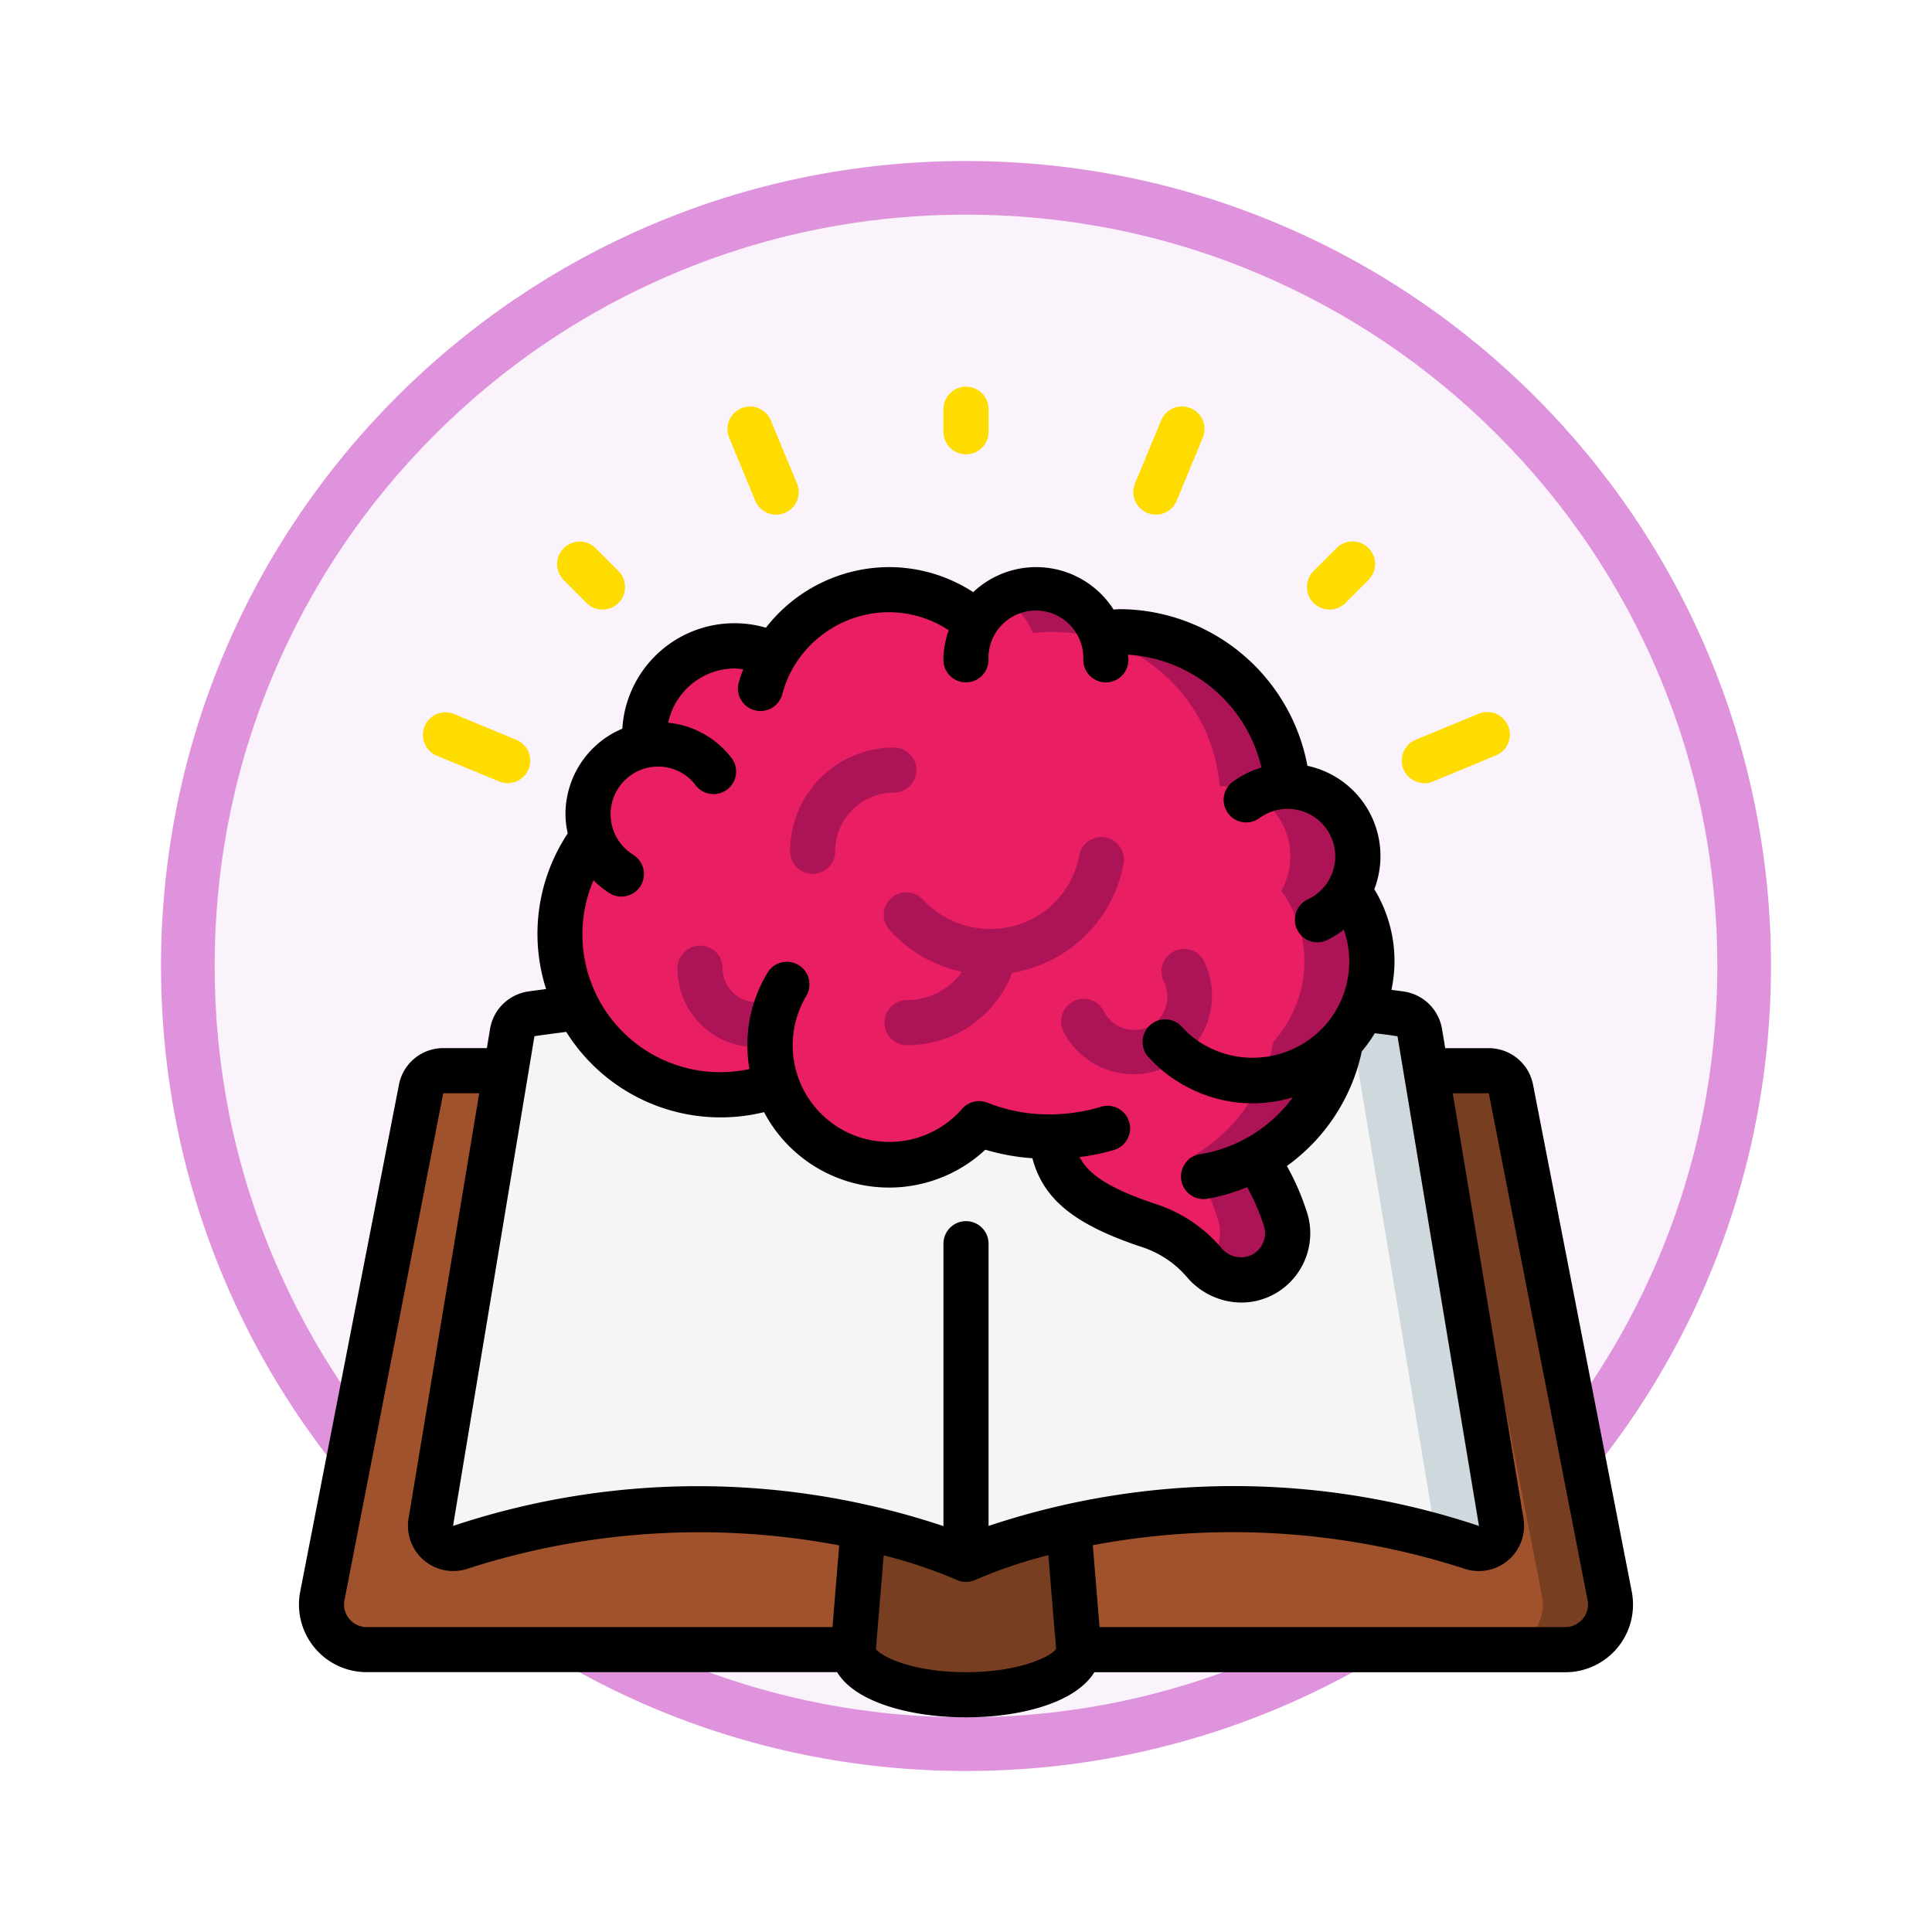 <svg xmlns="http://www.w3.org/2000/svg" xmlns:xlink="http://www.w3.org/1999/xlink" width="108" height="108" viewBox="0 0 108 108">
  <defs>
    <filter id="Trazado_904820" x="0" y="0" width="108" height="108" filterUnits="userSpaceOnUse">
      <feOffset dy="3" input="SourceAlpha"/>
      <feGaussianBlur stdDeviation="3" result="blur"/>
      <feFlood flood-opacity="0.161"/>
      <feComposite operator="in" in2="blur"/>
      <feComposite in="SourceGraphic"/>
    </filter>
  </defs>
  <g id="Grupo_1220514" data-name="Grupo 1220514" transform="translate(-197 -9499)">
    <g id="Grupo_1220008" data-name="Grupo 1220008" transform="translate(206 9505)">
      <g id="Grupo_1211333" data-name="Grupo 1211333" transform="translate(0 0)">
        <g id="Grupo_1207774" data-name="Grupo 1207774">
          <g id="Grupo_1206630" data-name="Grupo 1206630">
            <g id="Grupo_1185091" data-name="Grupo 1185091">
              <g id="Grupo_1179560" data-name="Grupo 1179560">
                <g id="Grupo_1173787" data-name="Grupo 1173787">
                  <g id="Grupo_1171910" data-name="Grupo 1171910">
                    <g id="Grupo_1167341" data-name="Grupo 1167341">
                      <g id="Grupo_1166792" data-name="Grupo 1166792">
                        <g transform="matrix(1, 0, 0, 1, -9, -6)" filter="url(#Trazado_904820)">
                          <g id="Trazado_904820-2" data-name="Trazado 904820" transform="translate(9 6)" fill="#fbf3fb">
                            <path d="M 45 88.5 C 39.127 88.5 33.43 87.35 28.068 85.082 C 22.889 82.891 18.236 79.755 14.241 75.759 C 10.245 71.764 7.109 67.112 4.918 61.932 C 2.65 56.57 1.5 50.873 1.5 45 C 1.5 39.127 2.65 33.43 4.918 28.068 C 7.109 22.889 10.245 18.236 14.241 14.241 C 18.236 10.245 22.889 7.109 28.068 4.918 C 33.43 2.65 39.127 1.5 45 1.5 C 50.873 1.5 56.57 2.65 61.932 4.918 C 67.111 7.109 71.764 10.245 75.759 14.241 C 79.755 18.236 82.891 22.889 85.082 28.068 C 87.35 33.43 88.5 39.127 88.5 45 C 88.5 50.873 87.35 56.57 85.082 61.932 C 82.891 67.112 79.755 71.764 75.759 75.759 C 71.764 79.755 67.111 82.891 61.932 85.082 C 56.57 87.35 50.873 88.5 45 88.5 Z" stroke="none"/>
                            <path d="M 45 3 C 39.329 3 33.829 4.11 28.653 6.299 C 23.652 8.415 19.16 11.443 15.302 15.302 C 11.443 19.16 8.415 23.652 6.299 28.653 C 4.11 33.829 3 39.329 3 45 C 3 50.671 4.11 56.171 6.299 61.347 C 8.415 66.348 11.443 70.84 15.302 74.699 C 19.16 78.557 23.652 81.586 28.653 83.701 C 33.829 85.89 39.329 87 45 87 C 50.671 87 56.171 85.89 61.347 83.701 C 66.348 81.586 70.84 78.557 74.698 74.699 C 78.557 70.84 81.585 66.348 83.701 61.347 C 85.89 56.171 87 50.671 87 45 C 87 39.329 85.89 33.829 83.701 28.653 C 81.585 23.652 78.557 19.16 74.698 15.302 C 70.84 11.443 66.348 8.415 61.347 6.299 C 56.171 4.11 50.671 3 45 3 M 45 0 C 69.853 0 90 20.147 90 45 C 90 69.853 69.853 90 45 90 C 20.147 90 -7.62939453125e-06 69.853 -7.62939453125e-06 45 C -7.62939453125e-06 20.147 20.147 0 45 0 Z" stroke="none" fill="#df93dd"/>
                          </g>
                        </g>
                      </g>
                    </g>
                  </g>
                </g>
              </g>
            </g>
          </g>
        </g>
      </g>
    </g>
    <g id="Page-1" transform="translate(213.288 9520.615)">
      <g id="_026---Idea" data-name="026---Idea" transform="translate(0.424)">
        <path id="Shape" d="M31.715,55.835l-.567,6.858H3.953a2.522,2.522,0,0,1-2.484-3L6.992,31.351A1.261,1.261,0,0,1,8.227,30.33h3.5l-4.2,25.24A1.271,1.271,0,0,0,9.16,56.982a43.13,43.13,0,0,1,22.555-1.147Z" transform="translate(-0.163 7.909)" fill="sienna"/>
        <path id="Shape-2" data-name="Shape" d="M62.312,62.694H35.117l-.567-6.858A43.13,43.13,0,0,1,57.1,56.982a1.271,1.271,0,0,0,1.626-1.412l-4.2-25.24h3.5a1.261,1.261,0,0,1,1.236,1.021L64.8,59.693a2.521,2.521,0,0,1-2.484,3Z" transform="translate(8.475 7.909)" fill="sienna"/>
        <path id="Shape-3" data-name="Shape" d="M60.663,59.693,55.14,31.351A1.261,1.261,0,0,0,53.9,30.33H50.4l.009.05a1.261,1.261,0,0,1,.949.971L56.88,59.693a2.521,2.521,0,0,1-2.484,3h3.782a2.521,2.521,0,0,0,2.484-3Z" transform="translate(12.607 7.909)" fill="#783e22"/>
        <path id="Shape-4" data-name="Shape" d="M64.482,57.712a43.13,43.13,0,0,0-22.555-1.147,29.188,29.188,0,0,0-5.736,1.815,29.188,29.188,0,0,0-5.736-1.815A43.13,43.13,0,0,0,7.9,57.712,1.271,1.271,0,0,1,6.273,56.3l4.2-25.24.353-2.131a1.271,1.271,0,0,1,1.059-1.046c.857-.126,1.74-.252,2.622-.353A8.993,8.993,0,0,0,22.5,32.409a9.09,9.09,0,0,0,3.114-.555,6.64,6.64,0,0,0,11.309,2.168,10.936,10.936,0,0,0,3.959.744h.076c.265,2.269,1.45,3.606,5.409,4.93a6.9,6.9,0,0,1,3.127,2.068,2.67,2.67,0,0,0,3.089.794,2.632,2.632,0,0,0,1.589-2.408,2.566,2.566,0,0,0-.126-.807,11.13,11.13,0,0,0-1.664-3.354,9.377,9.377,0,0,0,4.778-6.556,6.536,6.536,0,0,0,1.173-1.841c.731.088,1.45.177,2.168.29a1.271,1.271,0,0,1,1.059,1.046l.353,2.131,4.2,25.24a1.271,1.271,0,0,1-1.626,1.412Z" transform="translate(1.097 7.179)" fill="#f5f5f5"/>
        <path id="Shape-5" data-name="Shape" d="M55.469,56.287l-4.2-25.24-.353-2.131a1.271,1.271,0,0,0-1.059-1.046c-.719-.113-1.437-.2-2.168-.29a6.556,6.556,0,0,1-.63,1.123,1.246,1.246,0,0,1,.072.213l.353,2.131,4.2,25.24a1.22,1.22,0,0,1-.126.756c.756.2,1.513.411,2.278.657a1.271,1.271,0,0,0,1.634-1.413Z" transform="translate(11.737 7.192)" fill="#cfd8dc"/>
        <path id="Shape-6" data-name="Shape" d="M37.608,57.418c0,1.387-2.824,2.522-6.3,2.522S25,58.805,25,57.418l.567-6.858A29.188,29.188,0,0,1,31.3,52.375,29.189,29.189,0,0,1,37.04,50.56Z" transform="translate(5.984 13.184)" fill="#783e22"/>
        <path id="Shape-7" data-name="Shape" d="M57.387,29.79a6.369,6.369,0,0,1-.555,2.635,6.536,6.536,0,0,1-1.173,1.841,9.377,9.377,0,0,1-4.778,6.556,11.13,11.13,0,0,1,1.664,3.354,2.566,2.566,0,0,1,.126.807,2.632,2.632,0,0,1-1.589,2.408,2.67,2.67,0,0,1-3.089-.794,6.9,6.9,0,0,0-3.127-2.068c-3.959-1.324-5.144-2.66-5.409-4.93h-.076a10.936,10.936,0,0,1-3.959-.744,6.64,6.64,0,0,1-11.309-2.168A9.007,9.007,0,0,1,13.79,22.843a3.683,3.683,0,0,1-.227-1.286A3.927,3.927,0,0,1,16.715,17.7c-.013-.151-.025-.3-.025-.466a5.1,5.1,0,0,1,5.093-5.093,4.975,4.975,0,0,1,2.206.5A7.446,7.446,0,0,1,30.394,9a7.312,7.312,0,0,1,4.892,1.853,3.908,3.908,0,0,1,6.934.567,10.222,10.222,0,0,1,1.084-.063,9.4,9.4,0,0,1,9.355,8.624H52.7A3.908,3.908,0,0,1,56.605,23.9a4.046,4.046,0,0,1-.5,1.942,6.682,6.682,0,0,1,1.286,3.946Z" transform="translate(2.595 2.347)" fill="#e91e63"/>
        <path id="Shape-8" data-name="Shape" d="M50.99,25.844a4.046,4.046,0,0,0,.5-1.942,3.908,3.908,0,0,0-3.908-3.921h-.038a9.4,9.4,0,0,0-9.355-8.624,10.222,10.222,0,0,0-1.084.063A3.894,3.894,0,0,0,31.6,9.5a3.878,3.878,0,0,1,1.727,1.925,10.222,10.222,0,0,1,1.084-.063,9.4,9.4,0,0,1,9.355,8.624H43.8A3.908,3.908,0,0,1,47.712,23.9a4.046,4.046,0,0,1-.5,1.942,6.682,6.682,0,0,1,1.286,3.946,6.369,6.369,0,0,1-.555,2.635,6.536,6.536,0,0,1-1.173,1.841,9.377,9.377,0,0,1-4.778,6.556,11.13,11.13,0,0,1,1.664,3.354,2.566,2.566,0,0,1,.126.807,2.608,2.608,0,0,1-.734,1.778,2.6,2.6,0,0,0,4.516-1.778,2.566,2.566,0,0,0-.126-.807,11.13,11.13,0,0,0-1.664-3.354,9.377,9.377,0,0,0,4.778-6.556,6.536,6.536,0,0,0,1.173-1.841,6.369,6.369,0,0,0,.555-2.635,6.682,6.682,0,0,0-1.286-3.946Z" transform="translate(7.705 2.346)" fill="#ad1457"/>
        <path id="Shape-9" data-name="Shape" d="M42.214,25.627a1.261,1.261,0,1,0-2.253,1.135,1.877,1.877,0,0,1-.608,2.377,1.9,1.9,0,0,1-2.738-.7,1.261,1.261,0,1,0-2.255,1.128,4.393,4.393,0,0,0,7.854-3.936Z" transform="translate(8.39 6.501)" fill="#ad1457"/>
        <path id="Shape-10" data-name="Shape" d="M36.624,26.3a7.528,7.528,0,0,0,3.125-4.8,1.261,1.261,0,1,0-2.476-.474,5.025,5.025,0,0,1-2.088,3.2,5.146,5.146,0,0,1-6.637-.756,1.262,1.262,0,0,0-1.866,1.7,7.6,7.6,0,0,0,4.041,2.33,3.756,3.756,0,0,1-3.069,1.578,1.261,1.261,0,1,0,0,2.522,6.252,6.252,0,0,0,5.874-4.043,7.6,7.6,0,0,0,3.1-1.259Z" transform="translate(6.337 5.21)" fill="#ad1457"/>
        <path id="Shape-11" data-name="Shape" d="M22.145,27.86a1.891,1.891,0,0,1-2.417-1.8v-.032a1.247,1.247,0,0,0-1.261-1.244,1.273,1.273,0,0,0-1.261,1.276,4.4,4.4,0,0,0,4.39,4.4,4.473,4.473,0,0,0,1.261-.185,1.261,1.261,0,0,0-.719-2.417Z" transform="translate(3.952 6.464)" fill="#ad1457"/>
        <path id="Shape-12" data-name="Shape" d="M29.26,17.261A1.261,1.261,0,0,0,28,16a5.806,5.806,0,0,0-5.8,5.8,1.261,1.261,0,1,0,2.522,0A3.278,3.278,0,0,1,28,18.522a1.261,1.261,0,0,0,1.261-1.261Z" transform="translate(5.254 4.172)" fill="#ad1457"/>
        <g id="Grupo_1220513" data-name="Grupo 1220513" transform="translate(6.908)">
          <path id="Shape-13" data-name="Shape" d="M30.261,3.782A1.261,1.261,0,0,1,29,2.522V1.261a1.261,1.261,0,1,1,2.522,0V2.522A1.261,1.261,0,0,1,30.261,3.782Z" transform="translate(0.119)" fill="#ffdc00"/>
          <path id="Shape-14" data-name="Shape" d="M46.378,10.668a1.261,1.261,0,0,1-.891-2.152l1.261-1.261A1.261,1.261,0,1,1,48.53,9.038L47.269,10.3a1.261,1.261,0,0,1-.891.369Z" transform="translate(4.322 1.792)" fill="#ffdc00"/>
          <path id="Shape-15" data-name="Shape" d="M14.408,10.668a1.261,1.261,0,0,1-.891-.369L12.256,9.038a1.261,1.261,0,1,1,1.783-1.783L15.3,8.516a1.261,1.261,0,0,1-.891,2.152Z" transform="translate(-4.347 1.792)" fill="#ffdc00"/>
          <path id="Shape-16" data-name="Shape" d="M22.143,6.924a1.261,1.261,0,0,1-1.165-.778L19.531,2.652a1.261,1.261,0,1,1,2.329-.966l1.449,3.495a1.261,1.261,0,0,1-.682,1.649,1.278,1.278,0,0,1-.483.095Z" transform="translate(-2.378 0.23)" fill="#ffdc00"/>
          <path id="Shape-17" data-name="Shape" d="M38.68,6.924a1.278,1.278,0,0,1-.483-.1,1.261,1.261,0,0,1-.682-1.648l1.449-3.495a1.261,1.261,0,1,1,2.329.966L39.845,6.147a1.261,1.261,0,0,1-1.165.778Z" transform="translate(2.314 0.23)" fill="#ffdc00"/>
          <path id="Shape-18" data-name="Shape" d="M50.587,18.4a1.261,1.261,0,0,1-.483-2.427L53.6,14.529a1.261,1.261,0,1,1,.964,2.33l-3.494,1.447a1.261,1.261,0,0,1-.483.1Z" transform="translate(5.418 3.763)" fill="#ffdc00"/>
          <path id="Shape-19" data-name="Shape" d="M10.658,18.4a1.261,1.261,0,0,1-.483-.1L6.682,16.859a1.261,1.261,0,0,1,.964-2.33l3.495,1.447a1.261,1.261,0,0,1-.483,2.427Z" transform="translate(-5.903 3.763)" fill="#ffdc00"/>
        </g>
        <path id="Shape-20" data-name="Shape" d="M69.411,36.938a2.522,2.522,0,0,0-2.475-2.046H64.5l-.179-1.073a2.534,2.534,0,0,0-2.107-2.089c-.24-.038-.482-.063-.72-.1a7.691,7.691,0,0,0-.958-5.622,5.159,5.159,0,0,0-3.738-6.9,10.728,10.728,0,0,0-10.481-8.757c-.126,0-.238.016-.358.02A5.129,5.129,0,0,0,38.115,9.4,8.654,8.654,0,0,0,33.408,8a8.753,8.753,0,0,0-6.881,3.389A6.28,6.28,0,0,0,18.5,17.032a5.189,5.189,0,0,0-3.178,4.781,5.128,5.128,0,0,0,.126,1.075,10.147,10.147,0,0,0-1.209,8.7c-.338.047-.683.088-1.009.136a2.537,2.537,0,0,0-2.123,2.088l-.179,1.077H8.488a2.522,2.522,0,0,0-2.474,2.041L.493,65.273a3.782,3.782,0,0,0,3.72,4.5H30.506C31.549,71.5,34.722,72.3,37.712,72.3c2.959,0,6.1-.78,7.175-2.522H71.21a3.782,3.782,0,0,0,3.72-4.5ZM19.135,24.095A2.663,2.663,0,0,1,20.5,19.15a2.615,2.615,0,0,1,2.117,1.069,1.261,1.261,0,0,0,2.025-1.5A5.093,5.093,0,0,0,21.063,16.7,3.833,3.833,0,0,1,24.8,13.665a3.93,3.93,0,0,1,.459.05,8.281,8.281,0,0,0-.265.789,1.261,1.261,0,0,0,2.441.63,6.131,6.131,0,0,1,.654-1.578,6.226,6.226,0,0,1,5.318-3.035,6.123,6.123,0,0,1,3.34,1.009,5.125,5.125,0,0,0-.3,1.653,1.261,1.261,0,1,0,2.522,0,2.652,2.652,0,1,1,5.3,0,1.261,1.261,0,0,0,2.522,0c0-.1-.024-.189-.029-.286a8.184,8.184,0,0,1,7.466,6.311,5.1,5.1,0,0,0-1.63.813,1.261,1.261,0,0,0,1.513,2.017,2.658,2.658,0,0,1,3.9,3.438,2.689,2.689,0,0,1-1.194,1.1,1.261,1.261,0,0,0,.537,2.4,1.244,1.244,0,0,0,.535-.12,5.178,5.178,0,0,0,.942-.589,5.385,5.385,0,0,1-1.067,5.377l-.03.032a5.445,5.445,0,0,1-6.43,1.18,5.108,5.108,0,0,1-1.494-1.125,1.261,1.261,0,1,0-1.86,1.7,7.643,7.643,0,0,0,2.205,1.672,7.766,7.766,0,0,0,5.823.538,8.036,8.036,0,0,1-5.192,3.183,1.261,1.261,0,0,0,.2,2.505,1.342,1.342,0,0,0,.2-.015,10.361,10.361,0,0,0,2.237-.653,11.274,11.274,0,0,1,.941,2.165,1.3,1.3,0,0,1,.066.407,1.36,1.36,0,0,1-.827,1.251,1.427,1.427,0,0,1-1.628-.437,8.047,8.047,0,0,0-3.69-2.452c-2.724-.913-3.776-1.728-4.222-2.616a12.1,12.1,0,0,0,1.933-.4,1.261,1.261,0,0,0-.741-2.411,9.554,9.554,0,0,1-2.176.4,9.357,9.357,0,0,1-4.178-.63,1.261,1.261,0,0,0-1.413.352,5.4,5.4,0,0,1-8.707-6.313,1.263,1.263,0,1,0-2.166-1.3,7.809,7.809,0,0,0-1.009,5.381,7.7,7.7,0,0,1-8.717-10.551,5.082,5.082,0,0,0,.938.748,1.261,1.261,0,0,0,1.3-2.16ZM13.588,34.222c.581-.086,1.181-.161,1.778-.24a10.179,10.179,0,0,0,11.057,4.486,7.9,7.9,0,0,0,12.371,2.1,12.1,12.1,0,0,0,2.631.477c.609,2.31,2.369,3.709,6.067,4.948a5.588,5.588,0,0,1,2.567,1.691A4.015,4.015,0,0,0,53.1,49.112a3.829,3.829,0,0,0,1.5-.305,3.882,3.882,0,0,0,2.356-3.569,3.741,3.741,0,0,0-.192-1.193,13.782,13.782,0,0,0-1.115-2.566,10.628,10.628,0,0,0,4.189-6.407,7.9,7.9,0,0,0,.726-1.016c.422.054.845.1,1.27.173L66.387,61.6a43.277,43.277,0,0,0-27.414,0V45.823a1.261,1.261,0,1,0-2.522,0V61.61A43.284,43.284,0,0,0,9.037,61.6ZM3.232,66.791a1.251,1.251,0,0,1-.265-1.034L8.488,37.413H10.5L6.549,61.19A2.53,2.53,0,0,0,9.8,64.006a42.179,42.179,0,0,1,20.824-1.321l-.376,4.57H4.214a1.27,1.27,0,0,1-.982-.464Zm34.48,2.985c-3.037,0-4.78-.9-5.035-1.3l.434-5.232a26.942,26.942,0,0,1,4.057,1.36,1.272,1.272,0,0,0,.545.126,1.253,1.253,0,0,0,.546-.126,26.854,26.854,0,0,1,4.056-1.369l.434,5.24c-.256.4-2,1.3-5.035,1.3Zm34.48-2.985a1.27,1.27,0,0,1-.982.464H45.177L44.8,62.676a42.191,42.191,0,0,1,20.833,1.333,2.529,2.529,0,0,0,3.243-2.823L64.922,37.415h2.017l5.522,28.342A1.251,1.251,0,0,1,72.192,66.791Z" transform="translate(-0.424 2.086)"/>
      </g>
    </g>
  </g>
</svg>
